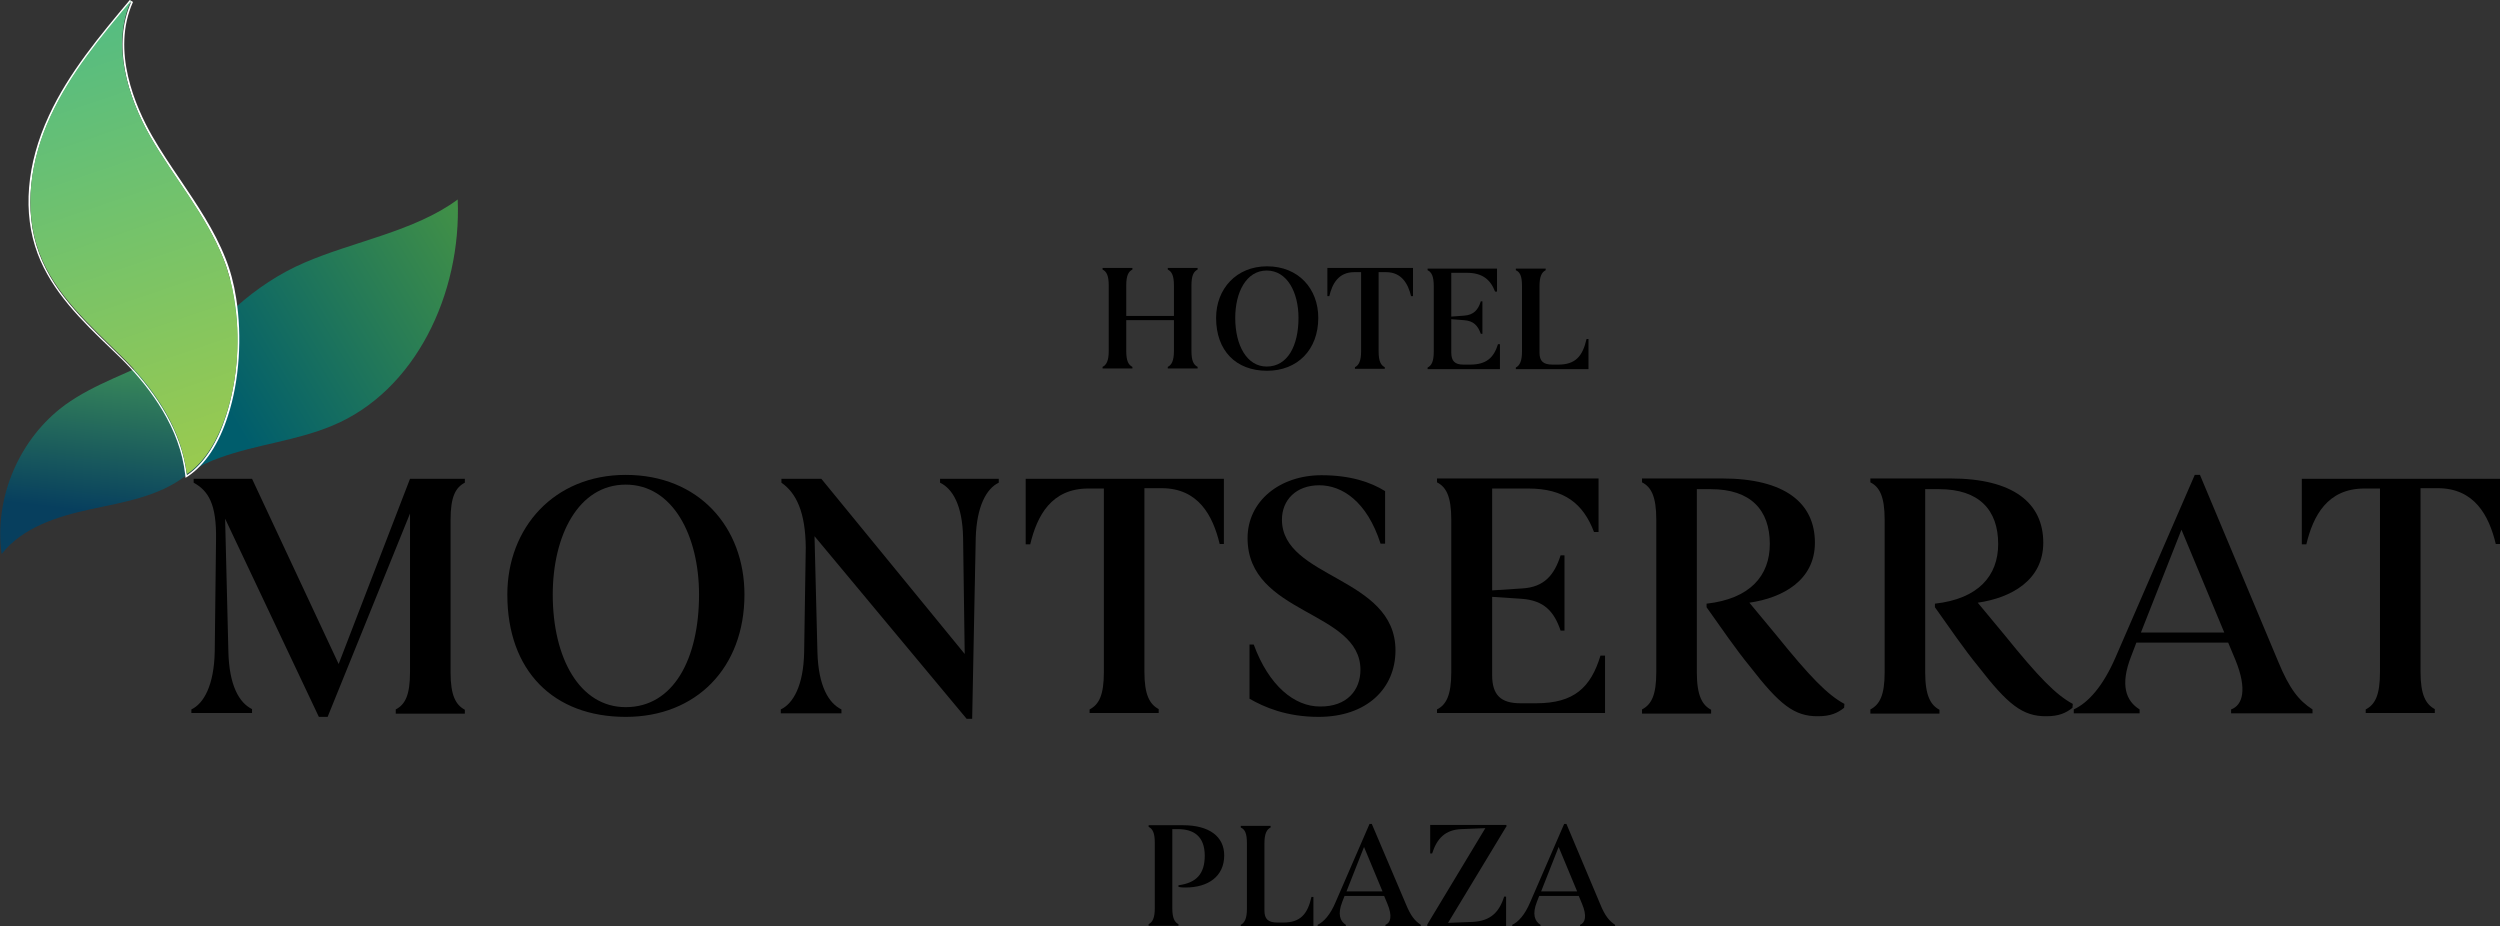 <?xml version="1.0" encoding="utf-8"?>
<!-- Generator: Adobe Illustrator 19.1.0, SVG Export Plug-In . SVG Version: 6.00 Build 0)  -->
<svg version="1.1" id="Capa_1" xmlns="http://www.w3.org/2000/svg" xmlns:xlink="http://www.w3.org/1999/xlink" x="0px" y="0px"
	 viewBox="-170.1 255.3 770.7 285.5" style="enable-background:new -170.1 255.3 770.7 285.5;" xml:space="preserve">
<rect x="-170.1" y="255.3" width="770.7" height="285.5" fill="#333333" stroke="none"/>
<style type="text/css">
	.st0{fill:url(#SVGID_1_);}
	.st1{fill:url(#SVGID_2_);}
	.st2{fill:#FFFFFF;}
	.st3{fill:url(#SVGID_3_);}
</style>
<g>
	<g>
		<path d="M194.6,509.7c8.1,0,12.7,3.5,12.7,9.3c0,6.5-5,9.9-11.9,9.9c-0.7,0-1.4,0-2.2-0.2v-0.5c5.5-0.7,8.1-3.5,8.1-9.1
			c0-6-3.4-8.2-8.3-8.2h-1.7v24.4c0,3,0.7,4.3,1.9,4.9v0.5h-9.2v-0.5c1.2-0.6,1.9-1.9,1.9-4.9v-20.2c0-3.1-0.7-4.3-1.9-4.9v-0.5
			H194.6z"/>
		<path d="M234.8,531.7v9.2h-22.4v-0.5c1.2-0.6,1.9-2,1.9-4.9v-20.2c0-3.1-0.6-4.3-1.9-4.9v-0.5h9.2v0.5c-1.2,0.6-1.9,1.9-1.9,4.9
			v20.7c0,2.6,1.1,3.7,4,3.7h1.8c5.3,0,7.5-2.6,8.7-7.9H234.8z"/>
		<path d="M263.3,534c1.5,3.7,2.8,5.2,4.6,6.4v0.5H257v-0.5c1.6-0.6,2.2-2.7,0.6-6.5l-1-2.4h-12.2l-0.7,1.8c-1.5,3.8-0.7,6,1.1,7.1
			v0.5h-8.7v-0.5c1.9-0.9,3.9-3.1,5.5-6.9l10.5-24.2h0.7L263.3,534z M256.1,530.1l-5.7-13.7l-5.4,13.7H256.1z"/>
		<path d="M294.2,510.2l-17.9,29.6l7.7-0.3c5.4-0.3,8.1-3,9.6-7.8h0.6v9.1h-24.3v-0.5l17.9-29.7l-7.4,0.3c-4.9,0.2-7.5,2.8-9,7.5
			h-0.6v-8.8h23.5V510.2z"/>
		<path d="M323.2,534c1.5,3.7,2.8,5.2,4.6,6.4v0.5H317v-0.5c1.6-0.6,2.2-2.7,0.6-6.5l-1-2.4h-12.2l-0.7,1.8c-1.5,3.8-0.7,6,1.1,7.1
			v0.5h-8.7v-0.5c1.9-0.9,3.9-3.1,5.5-6.9l10.5-24.2h0.7L323.2,534z M316.1,530.1l-5.7-13.7l-5.4,13.7H316.1z"/>
	</g>
	
		<linearGradient id="SVGID_1_" gradientUnits="userSpaceOnUse" x1="100.079" y1="1138.664" x2="36.837" y2="1206.298" gradientTransform="matrix(0.961 0.277 -0.277 0.961 197.268 -790.189)">
		<stop  offset="0" style="stop-color:#419047"/>
		<stop  offset="1" style="stop-color:#005D6C"/>
	</linearGradient>
	<path class="st0" d="M-67.6,386.5c-11.2,4.7-23.4,5.8-34.7,9.9c-3.2,1.1-6.3,2.6-9.3,4.5c5-3.7,8.8-10.1,11.3-17.8
		c3.3-10,4.3-22.1,3-33.2c6.3-5.6,13.3-10.3,21-13.6c14.9-6.5,34.1-9.7,47.3-19.5C-27.8,345.9-42.1,375.9-67.6,386.5z"/>
	
		<linearGradient id="SVGID_2_" gradientUnits="userSpaceOnUse" x1="282.301" y1="1453.721" x2="230.629" y2="1508.982" gradientTransform="matrix(-0.648 -0.762 -0.762 0.648 1162.545 -388.455)">
		<stop  offset="0" style="stop-color:#5ABA57"/>
		<stop  offset="1" style="stop-color:#073F5E"/>
	</linearGradient>
	<path class="st1" d="M-112.9,402c8.7-6.7,13.4-17.6,14.8-28.5c1.4-10.9,2.9-15.8-0.9-33c-1.5,11-11.6,19.4-21.4,24.6
		c-9.8,5.2-20.6,8.5-29.6,15c-14.1,10.3-22,28.6-19.6,46c6.4-8.2,17.2-11.6,27.4-13.8C-132,410.1-121.2,408.4-112.9,402z"/>
	<path class="st2" d="M-97.3,347.2c-0.7-4.5-1.8-8.6-3.3-12.3c-3.4-8.6-8.7-16.4-13.8-24c-3-4.4-6.1-9-8.8-13.7
		c-5.1-8.9-12.7-26.2-5.9-41.3l-1-0.6c-9.2,11-18.8,22.4-24.9,35.6c-7,15-8.2,30.1-3.5,42.6c4.4,11.7,13.6,20.7,22.6,29.3
		c1,1,2.1,2,3.1,3c7.5,7.4,17,19.2,19.4,33.2c0.1,0.8,0.2,1.4,0.3,2c0,0.2,0.1,0.4,0.1,0.7l0.1,0.9l0.8-0.5
		c5.2-3.5,9.5-9.9,12.3-18.7C-96.3,372.7-95.4,359.1-97.3,347.2z M-100.4,383.4c-2.6,8.1-6.7,14.8-12.1,18.4c0-0.2,0-0.5-0.1-0.7
		c-0.1-0.7-0.2-1.3-0.3-2c-2.2-12.7-10.4-24.5-19.6-33.5c-9.8-9.7-20.7-19.2-25.5-32.1c-5.1-13.6-2.6-29.1,3.5-42.2
		c6.1-13.2,15.5-24.4,24.9-35.5c-6,13.3-1.3,29.1,5.9,41.8c7.3,12.7,17.1,24,22.5,37.6c1.5,3.7,2.6,7.9,3.3,12.2
		C-95.9,359.1-96.9,372.5-100.4,383.4z"/>
	
		<linearGradient id="SVGID_3_" gradientUnits="userSpaceOnUse" x1="-44.997" y1="1109.831" x2="37.313" y2="1227.544" gradientTransform="matrix(0.961 0.277 -0.277 0.961 197.268 -790.189)">
		<stop  offset="0" style="stop-color:#54BC82"/>
		<stop  offset="1" style="stop-color:#9ACA4F"/>
	</linearGradient>
	<path class="st3" d="M-100.4,383.1c-2.5,7.7-6.3,14.1-11.3,17.8c-0.3,0.2-0.6,0.4-0.8,0.5c0-0.2-0.1-0.4-0.1-0.6
		c-0.1-0.7-0.2-1.3-0.3-2c-0.1-0.5-0.2-0.9-0.3-1.4c-2.5-12.2-10.4-23.4-19.3-32.1c-9.8-9.7-20.7-19.2-25.5-32.1
		c-5.1-13.6-2.6-29.1,3.5-42.2c6.1-13.2,15.5-24.4,24.8-35.5c-6,13.3-1.3,29.1,5.9,41.8c7.3,12.7,17.1,24,22.5,37.6
		c1.5,3.7,2.6,7.9,3.3,12.2c0.1,0.9,0.3,1.9,0.4,2.9C-96,361-97.1,373.1-100.4,383.1z"/>
	<g>
		<path d="M-110.4,404.1v-1.2h18l26.7,57.1l22-57.1h16.9v1.2c-2.9,1.5-4.4,4.4-4.4,11.5v47c0,7.1,1.6,10,4.4,11.5v1.2h-21.3V474
			c2.9-1.5,4.4-4.4,4.4-11.5v-48.9l-25.4,62.7h-2.7l-28.9-61.1l1,40.7c0.2,10.8,3.4,16.1,7.3,18v1.2h-18.7V474
			c3.8-1.8,7-7.4,7.2-17.9l0.4-34.4C-103.3,410.6-105.9,406.6-110.4,404.1z"/>
		<path d="M-13.7,438.6c0-20.6,14.4-36.9,36.5-36.9c22.5,0,36.6,16.1,36.6,36.9c0,22.6-14.9,37.7-36.6,37.7
			C0.5,476.3-13.7,462.1-13.7,438.6z M45.4,438.6c0-18.2-8.1-33.9-22.6-33.9c-14.6,0-22.5,15.7-22.5,33.9c0,19.6,8.3,34.7,22.5,34.7
			C37.6,473.3,45.4,458.3,45.4,438.6z"/>
		<path d="M129.6,476.9h-1.7L81,420.6l0.9,35.8c0.3,10.5,3.5,15.7,7.4,17.6v1.2H70.6V474c3.8-1.8,7-7.3,7.2-17.6l0.5-32.3
			c-0.1-10.9-2.9-16.8-7.5-20v-1.2h12.3l44.2,54l-0.5-35.9c-0.2-9.9-3.2-15-7.1-16.9v-1.2h18.1v1.2c-3.8,1.8-6.8,7.3-7.1,17
			L129.6,476.9z"/>
		<path d="M207.2,402.9V423h-1.3c-2.1-8.8-6.6-17.2-17.9-17.2h-5.3v56.6c0,7.1,1.6,10,4.4,11.5v1.2h-21.3V474
			c2.9-1.5,4.4-4.4,4.4-11.5v-56.6h-4.8c-11.4,0-15.8,8.4-17.9,17.2h-1.4v-20.2H207.2z"/>
		<path d="M236.8,473.1c8.4,0.1,12.5-5.1,12.5-11.3c0-18.4-34.8-16.9-34.8-40.6c0-11.4,9.9-19.4,22.8-19.4c8.8,0,15.1,2.1,19.6,4.9
			v16.2h-1.4c-4.2-13.1-11.9-18-18.9-18c-7.2,0-11.5,4.6-11.5,10.6c0,18.2,35,17.5,35,40.3c0,11.7-8.8,20.5-23.7,20.5
			c-9.9,0-16.8-3-21.3-5.6V454h1.3C221.1,466.8,229,473.1,236.8,473.1z"/>
		<path d="M324.7,457.4v17.7h-51.8V474c2.8-1.4,4.4-4.3,4.4-11.5v-47c0-7.2-1.6-10.1-4.4-11.5v-1.2h49.8v16.5h-1.4
			c-3.3-8.7-9.1-13.4-20.3-13.4h-11.1v31.4l9.3-0.6c6.8-0.4,9.9-4.2,11.8-10.2h1.2v23.2H311c-2-5.9-5.1-9.3-12-9.8l-9.1-0.6v24.1
			c0,6.1,2.6,8.7,8.7,8.7h4.9c11.6,0,16.8-4.8,19.8-14.7H324.7z"/>
		<path d="M369.4,460.8c-4.5-5.5-8.7-11.7-13.4-18.3v-1.1c13.4-1.5,19.5-8.6,19.5-18.4c0-10.5-5.9-16.9-18.2-16.9H353v56.5
			c0,7.2,1.7,10.1,4.4,11.5v1.2h-21.3V474c2.9-1.5,4.4-4.4,4.4-11.5v-47c0-7.2-1.6-10.1-4.4-11.5v-1.2h24.7
			c19.4,0,28.6,7.6,28.6,19.8c0,11.6-9.9,17-20.2,18.5l8.3,10c10.5,13,15.8,18.4,21,21.2l-0.1,1.2c-2,1.6-4.2,2.6-8,2.6
			C383,476.2,378.4,472.4,369.4,460.8z"/>
		<path d="M439.8,460.8c-4.5-5.5-8.7-11.7-13.4-18.3v-1.1c13.4-1.5,19.5-8.6,19.5-18.4c0-10.5-5.9-16.9-18.2-16.9h-4.3v56.5
			c0,7.2,1.7,10.1,4.4,11.5v1.2h-21.3V474c2.9-1.5,4.4-4.4,4.4-11.5v-47c0-7.2-1.6-10.1-4.4-11.5v-1.2h24.7
			c19.4,0,28.6,7.6,28.6,19.8c0,11.6-9.9,17-20.2,18.5l8.3,10c10.5,13,15.8,18.4,21,21.2l-0.1,1.2c-2,1.6-4.2,2.6-8,2.6
			C453.4,476.2,448.8,472.4,439.8,460.8z"/>
		<path d="M532.2,459.2c3.5,8.5,6.4,12.1,10.6,14.8v1.2h-25.1V474c3.6-1.3,5-6.2,1.4-15.1l-2.3-5.5h-28.3l-1.6,4.2
			c-3.5,8.9-1.6,13.8,2.6,16.4v1.2h-20.3V474c4.5-2.1,9-7.1,12.9-16.1l24.4-56.2h1.6L532.2,459.2z M515.6,450.3l-13.2-31.7
			l-12.5,31.7H515.6z"/>
		<path d="M600.6,402.9V423h-1.3c-2.1-8.8-6.6-17.2-17.9-17.2h-5.3v56.6c0,7.1,1.6,10,4.4,11.5v1.2h-21.3V474
			c2.9-1.5,4.4-4.4,4.4-11.5v-56.6h-4.8c-11.4,0-15.8,8.4-17.9,17.2h-1.4v-20.2H600.6z"/>
	</g>
	<g>
		<path d="M199.1,338.4c-1.2,0.6-1.9,1.8-1.9,4.9v20.2c0,3.1,0.7,4.3,1.9,4.9v0.5h-9.2v-0.5c1.2-0.6,1.9-1.9,1.9-4.9v-9.5h-14.7v9.5
			c0,3.1,0.7,4.3,1.9,4.9v0.5h-9.2v-0.5c1.2-0.6,1.9-1.9,1.9-4.9v-20.2c0-3.1-0.7-4.3-1.9-4.9v-0.5h9.2v0.5
			c-1.2,0.6-1.9,1.8-1.9,4.9v9.4h14.7v-9.4c0-3.1-0.7-4.3-1.9-4.9v-0.5h9.2V338.4z"/>
		<path d="M204.8,353.3c0-8.9,6.2-15.9,15.7-15.9c9.7,0,15.8,6.9,15.8,15.9c0,9.8-6.4,16.3-15.8,16.3
			C210.9,369.6,204.8,363.4,204.8,353.3z M230.2,353.3c0-7.9-3.5-14.6-9.8-14.6c-6.3,0-9.7,6.7-9.7,14.6c0,8.5,3.6,15,9.7,15
			C226.9,368.3,230.2,361.8,230.2,353.3z"/>
		<path d="M265.5,337.9v8.7h-0.6c-0.9-3.8-2.9-7.4-7.7-7.4h-2.3v24.4c0,3.1,0.7,4.3,1.9,4.9v0.5h-9.2v-0.5c1.2-0.6,1.9-1.9,1.9-4.9
			v-24.4h-2.1c-4.9,0-6.8,3.6-7.7,7.4h-0.6v-8.7H265.5z"/>
		<path d="M292.3,361.5v7.6H270v-0.5c1.2-0.6,1.9-1.8,1.9-4.9v-20.2c0-3.1-0.7-4.3-1.9-4.9v-0.5h21.4v7.1h-0.6
			c-1.4-3.7-3.9-5.8-8.7-5.8h-4.8v13.5l4-0.3c2.9-0.2,4.3-1.8,5.1-4.4h0.5v10h-0.5c-0.9-2.5-2.2-4-5.2-4.2l-3.9-0.3V364
			c0,2.6,1.1,3.7,3.7,3.7h2.1c5,0,7.3-2.1,8.6-6.3H292.3z"/>
		<path d="M319.6,359.9v9.2h-22.4v-0.5c1.2-0.6,1.9-2,1.9-4.9v-20.2c0-3.1-0.6-4.3-1.9-4.9v-0.5h9.2v0.5c-1.2,0.6-1.9,1.9-1.9,4.9
			V364c0,2.6,1.1,3.7,4,3.7h1.8c5.3,0,7.5-2.6,8.7-7.9H319.6z"/>
	</g>
</g>
</svg>

